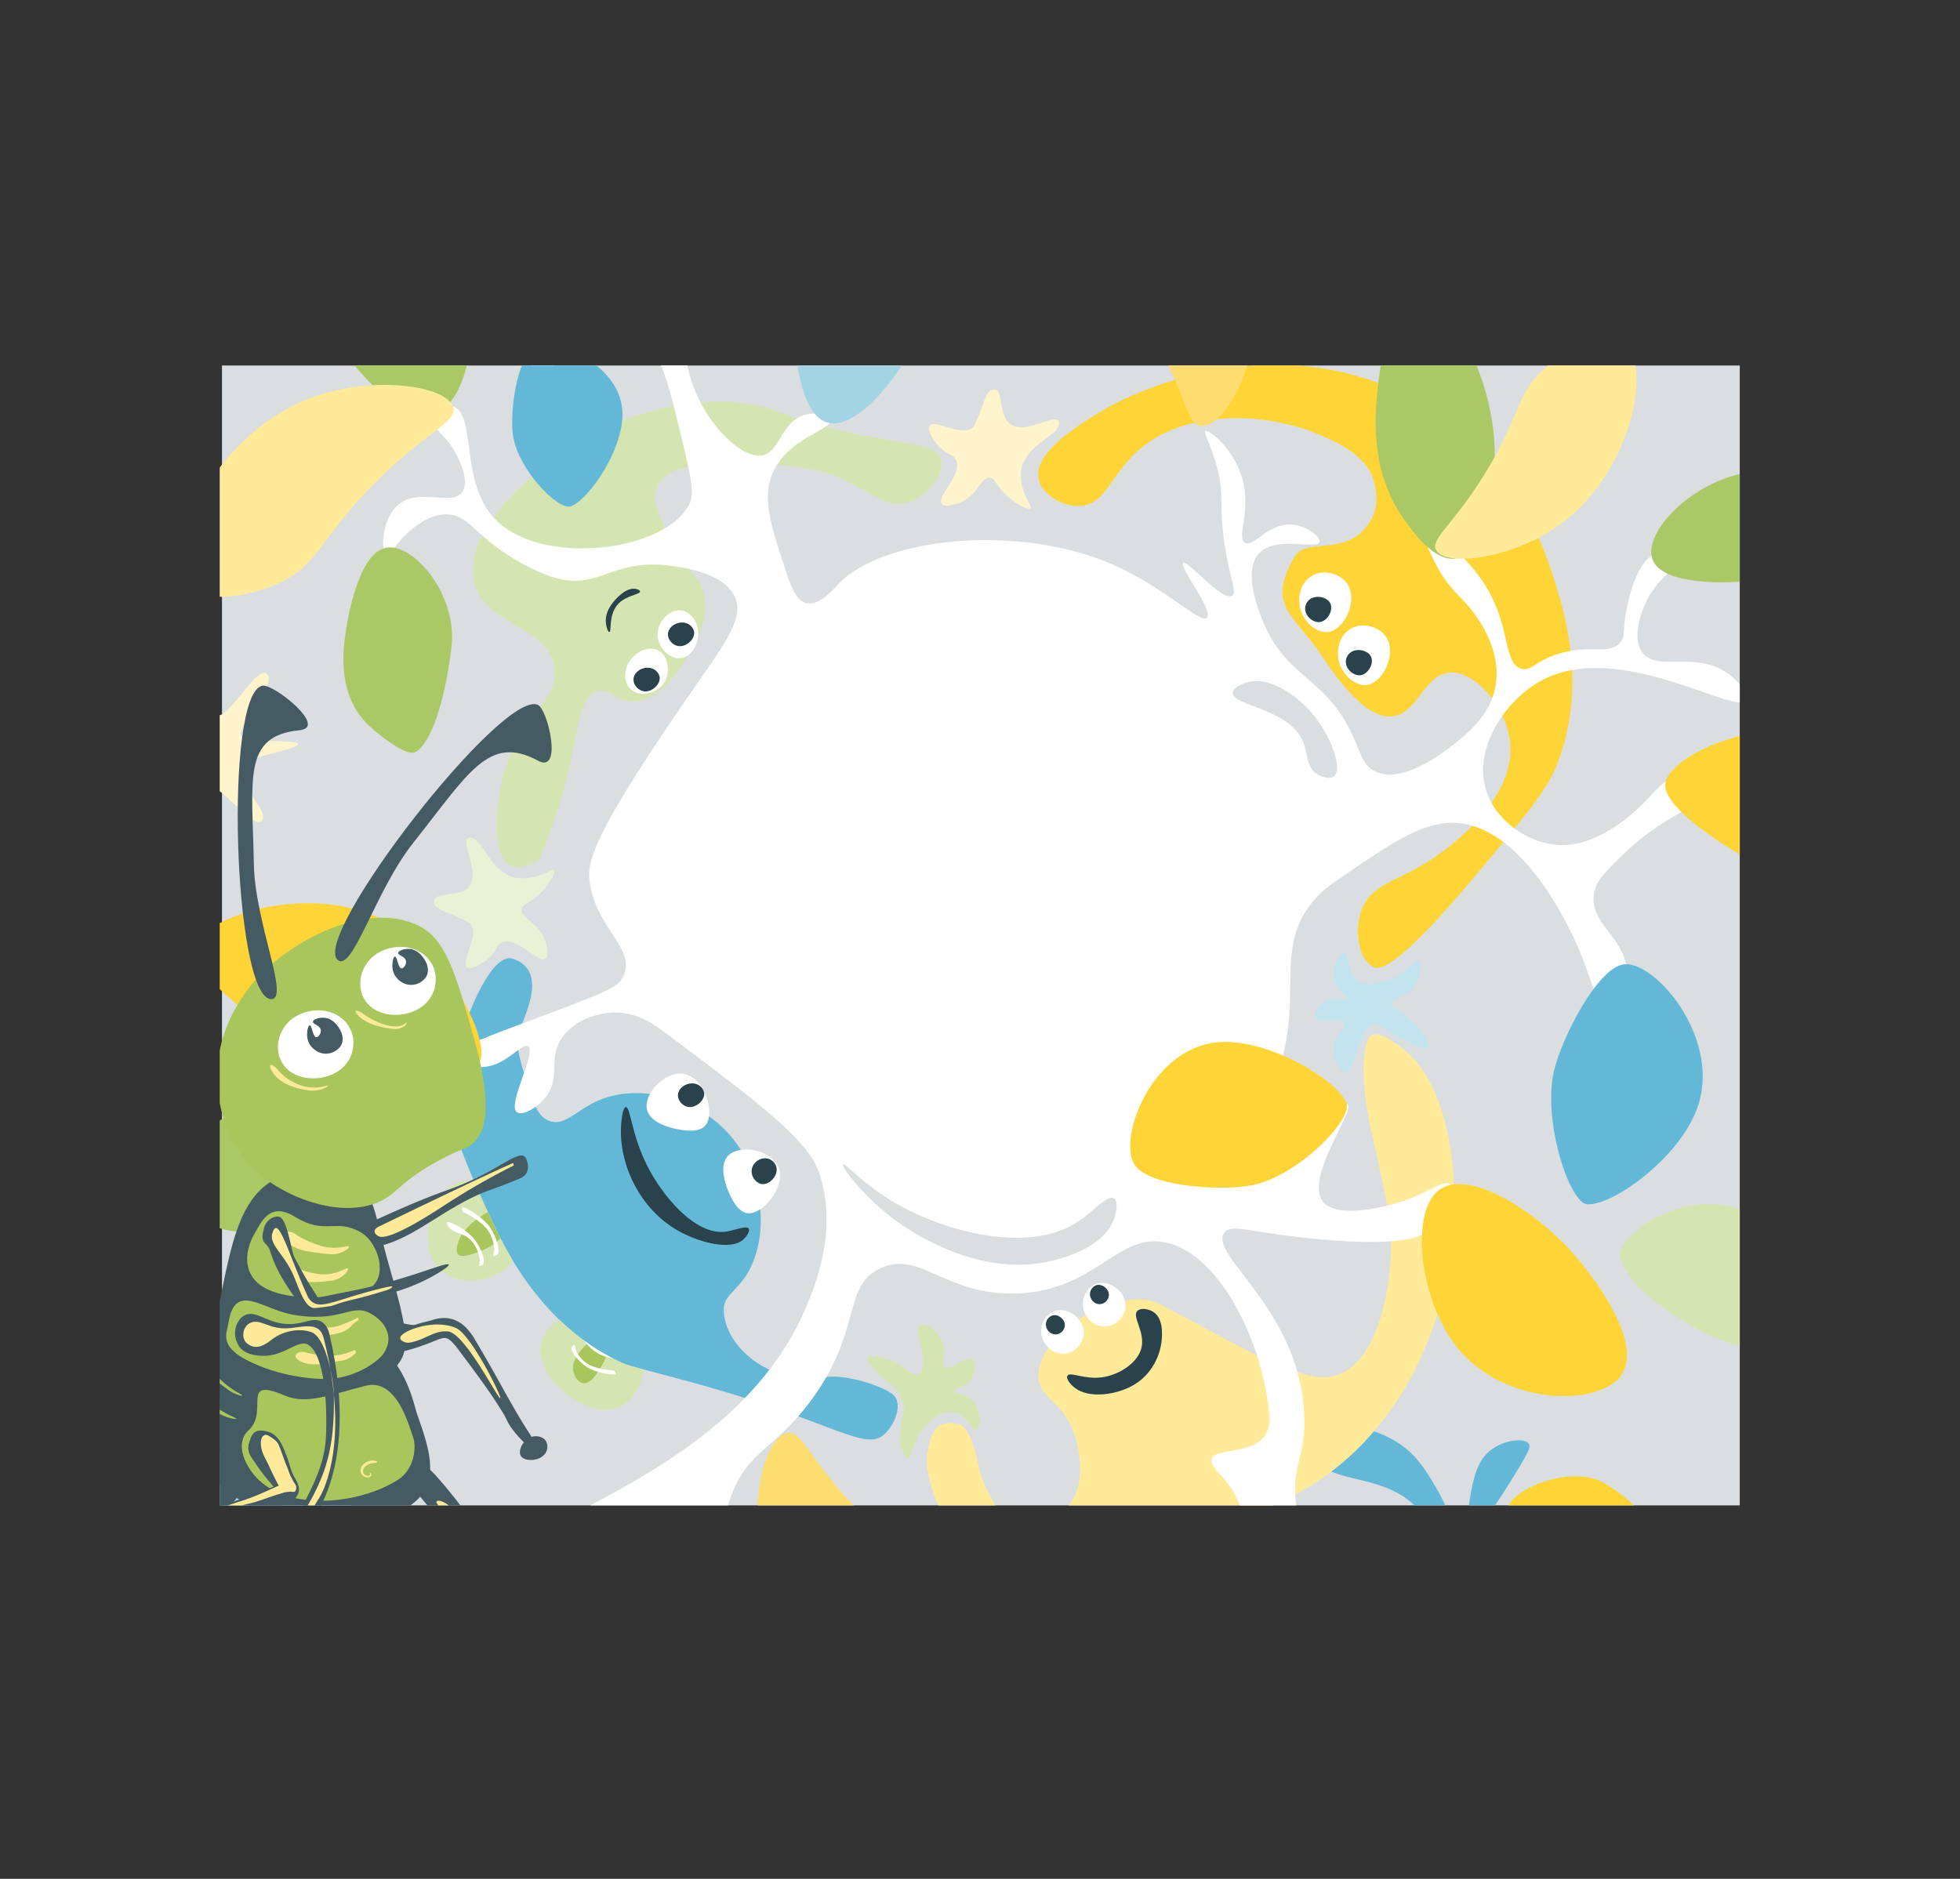 <svg xmlns="http://www.w3.org/2000/svg" xmlns:xlink="http://www.w3.org/1999/xlink" viewBox="0 0 1320.39 1265.87"><rect x="0" y="0" width="1320.39" height="1265.87" fill="#333333" stroke="none"/><defs><style>.cls-1{fill:none;}.cls-2{clip-path:url(#clip-path);}.cls-3{fill:#dadee0;}.cls-4{fill:#62b8d6;}.cls-5{fill:#d5e5b2;}.cls-6{fill:#fed436;}.cls-7{fill:#ffea9a;}.cls-8{fill:#fff;}.cls-9{fill:#fddd70;}.cls-10{fill:#abc866;}.cls-11{fill:#a3d4e4;}.cls-12{fill:#29424c;}.cls-13{fill:#455b64;}.cls-14{fill:#fff4cc;}.cls-15{fill:#eaf1d7;}.cls-16{fill:#c1e4ef;}.cls-17{fill:#a9c65c;}.cls-18{fill:#d7563b;}.cls-19{fill:#feea98;}</style><clipPath id="clip-path" transform="translate(148.02 246.27)"><rect class="cls-1" width="1024" height="768"/></clipPath></defs><g id="Layer_2" data-name="Layer 2"><g id="Layer_1-2" data-name="Layer 1"><g class="cls-2"><rect class="cls-3" x="149.54" y="246.27" width="1024" height="768"/><path class="cls-4" d="M448.37,719.47c-13.12,13.42-34.48-8.1-129-34-16.7-4.59-26.9-7.22-33.61-9-10.4-2.75-12.48-3.39-17.54-5.83-1.27-.63-2.51-1.25-3.73-1.89h0c-1.35-.69-2.68-1.39-4-2.12-1.48-.82-2.94-1.68-4.35-2.53,0,0-.07,0-.09,0-1.07-.66-2.08-1.3-3.11-2l0,0h0c-1.69-1.07-3.34-2.17-4.93-3.3-.84-.58-1.67-1.18-2.47-1.78a160.2,160.2,0,0,1-16.66-14,195.76,195.76,0,0,1-31.3-39.73c-3.3-5.46-6.09-10.59-8.44-15.16s-4.21-8.48-5.71-11.7c-.94-2-1.86-4-2.76-6q-5.34-11.58-9.52-21.35c-31.11-72.9-16.85-77.87-2.89-113,3.45-8.69,16.8-40.82,29.52-36.3,10,3.6,16.5,12,10.16,32-6.65,21-10.78,18.63-3,45,5.62,18.95,8.9,29.44,17.49,32.31,10.75,3.58,18.46-8.47,35-14.82,24.4-9.32,56.86-2,78.11,16.17,29,24.74,35.29,68.09,22.89,95.6-8,17.77-19.36,19-18.86,31,1,23.75,30.08,50.42,69,44.5,13.79-2.08,40,6.65,45.52,12.35C459.43,699.28,456.15,711.52,448.37,719.47Z" transform="translate(148.02 246.27)"/><path class="cls-5" d="M225.67,204.77c2.24,23-24.15,29.48-35,72.71-5.39,21.54-7.1,52.95,5.18,59.25,5.58,2.86,13,0,19.43-4a366.1,366.1,0,0,0,22-70c4.2-20.5,6.2-39.62,16.84-43.09,8.21-2.68,12.28,7,24.61,6.73,19.44-.4,33.38-24.95,37.55-32.31,5.51-9.7,12.81-22.58,10.36-37.7-2.34-14.45-11.19-16.22-22-37.7-8-15.92-13.78-27.36-10.36-36.36C303,59.5,365.89,64.06,399.21,70.12s46.33,29.31,66.05,21.55c12.7-5,23.31-19.12,20.72-28.28-2.78-9.82-19.56-9.86-51.8-16.16C376.8,36,374.5,25.32,340.93,24.34a178.71,178.71,0,0,0-67.34,12.12c-51.53,20-110.82,71.39-102.32,109.07C178,175.49,222.79,175.15,225.67,204.77Z" transform="translate(148.02 246.27)"/><path class="cls-6" d="M770.93,110.37c-15.59,17.31-39.56,5.78-46.92,18.54-19.39,33.66.24,39,18.85,67.26,17.81,27,32.75,40.59,45.78,40.35,18.16-.33,22.21-28.83,40.4-29.67,17.49-.8,38.83,24.45,40.39,49,2.54,39.87-47.25,73.1-53.86,77.4C792.89,348,776.76,349,769.79,365.51c-6.4,15.2-2,36.37,8.08,40,3.24,1.16,13.69,2.88,66-59.34C877,306.7,893.59,287,900.4,270.06c21-52,6-101.41,0-121.25-6.34-20.93-26.37-87.1-94.25-125.12C725-21.76,634.23,5.94,590.71,32.72c-12.44,7.65-42.93,26.42-39.05,43.86,2.28,10.21,16.11,18.89,28.28,18,17.66-1.21,20-21.67,40.39-38.69,33.48-27.88,88-23.5,121.19-9,11.67,5.08,31.94,13.91,36.35,32.25C781,92.2,779,101.37,770.93,110.37Z" transform="translate(148.02 246.27)"/><path class="cls-7" d="M777.61,718.06c-1.89,2.25-3.86,4.44-5.9,6.6a179.58,179.58,0,0,1-22.83,20.52c-25.81,19.49-55,30.46-87.26,38.65-8.72,2.25-17.68,4.27-26.88,6.2q-8.21,1.74-16.66,3.36c-5.08-6.17-10.18-10-16.51-10.67-7.63-.8-16.57,3.11-17.81,8.42-.58,2.53.66,4.93,3.9,8.41-12.35,2.72-23.95,5.42-34.82,6.77-1.11.15-2.23.28-3.34.39-19.66,2-36.88-1.07-51.8-17.47-17.69-19.43-21.85-46.72-21.37-52.12,2.31-26.82,12.06-25.37,21.43-23.89,5.36.86,9.89,12.76,11.73,20.56,2.3,9.54,3.26,17.93,12.26,32.72,6.37,10.44,15.4,16.66,25.6,16a23.83,23.83,0,0,0,2.73-.32c6.43-1.15,13.24-5,20.13-12.17,16.61-17.31,6.51-47.11,5.34-50.41-7.94-22.4-23.07-23.43-24-37.82-1.67-25.57,43.78-58.33,76.07-51.66,2.53.51,13.29,6.23,34.69,17.64,28.94,15.41,30.38,16.38,36,18.91,24.74,10.95,39.89,17.69,53.38,13.85,28.32-8,38.16-59.58,37.37-92-.37-14.92-4.7-34.32-13.36-73.1-7.5-33.68-6.3-60.68.49-64.32,6.29-3.39,22.34,10.42,25.2,13C841.35,500,849.75,634,777.61,718.06Z" transform="translate(148.02 246.27)"/><path class="cls-8" d="M710.45,482.27c22.12-54.22-2.38-88.76,27.2-122.61,5.93-6.78,12.7-11.35,26.24-20.49,27.87-18.81,48.11-32.46,69.68-30.95,42.21,3,71.49,62.79,77.67,75.43,13.62,27.81,16.56,52.41,24.69,52.05,5.83-.26,12-13.21,12.09-25.4.1-24.2-24.08-33-22.49-52.83.72-8.91,6.48-14.81,18-26.24,33.17-33,66.52-38.54,64.92-47.88-1-5.53-13.65-9.35-23.83-7.67-12.46,2.05-16.9,11.65-29.15,22.76-6.06,5.5-27.82,25.22-52.05,24.69-20.62-.45-43.55-15.58-50.28-36.75-8.93-28.09,12.62-60.68,37-74,52.64-28.66,132.62,24.84,138.61,12.83,2-4-5.92-12.28-10.86-16.26-22.26-17.91-49.39-1.89-59.59-15.67-8.14-11,1.4-31.57,3-34.83,8.18-16.87,23.4-23.21,21-29-1.37-3.31-7.84-4.65-12.87-3.41-14.36,3.55-19.72,28.9-21.59,37.75-3.22,15.25-.31,18.42-4.67,23.15-7.91,8.57-19.55.44-41.58,7.4-16,5-18,11.92-24.69,10-12.06-3.49-7.18-26.5-22.64-53.36-13.84-24.06-37.49-39.9-41.34-36.89-2.92,2.29,4.47,16.29,6.62,20.37,9.5,18,18,21.36,27,34.6,3.82,5.64,15.92,23.46,13.31,44.39-2.75,22-20.26,35.46-30.63,43.42-6.22,4.77-33.4,25.64-51.28,16.37-7.93-4.1-9.16-11.6-14.36-23.14C745,208.88,718.69,211.5,702.8,172.32c-3-7.35-13.69-33.73-2.72-45.69,11.34-12.37,39.39-2.23,40.84-7.75.87-3.35-8.39-11.09-18.9-11.71-16.14-1-25.36,15.53-31.23,12.32-6.21-3.39,4.34-21.64-1.95-43.51-5.66-19.68-22.35-33.26-24.77-31.72-1.53,1,3,7.7,7,21.45,6.15,21.21,1.79,27.43,5.82,54.42,3.43,23,8.73,32.78,5.08,35-6.61,4.08-30-24.47-33-22s20.69,31.73,16.08,36.65c-4.46,4.77-28.63-20.75-64.38-36.08-64.17-27.51-155-17.65-184.18,13.85-3.12,3.36-12.57,14.59-21.35,12.49-5.87-1.4-9.34-8.25-13.2-19.87-11.08-33.39-17.42-52.48-8.32-70.11,11.52-22.32,39.87-26.94,37.77-33.67-1.09-3.49-9.6-5-16.54-3.34-16.25,4-17.14,24.14-28.38,27.27-12.91,3.6-34.41-16.7-45.07-40.47-25.87-57.7,16.25-126.77,7-130.79-3.63-1.58-12.07,8.12-17.23,17.17C293-62,310.4-29.15,300.42-23.67c-10.52,5.78-28.59-31.49-70.29-38.89C215.21-65.2,191.89-65,186-53.64c-3.43,6.61-.76,16.74,2.54,17.51,2.77.65,4.51-5.66,11.5-10.83s19-9.09,23.32-5.22c7.2,6.53-15.09,28.49-13.77,63.22.69,18.18,7.68,35.28,10.56,34.93,1.07-.13,1.76-2.71,3.23-22,2.32-30.4,1.65-37.34,6.39-47.71,3.28-7.18,7.12-15.57,15-18.22,18.64-6.26,42.61,25.33,44.09,27.32,10,13.44,13.63,27.79,20.49,56C316.45,70.33,320,84.85,317,92c-14.13,33.44-101.63,44.78-132.64,10.28C161.47,76.89,173.18,31,156.49,27.45c-5.81-1.24-13.41,3-14.49,7.6-1.36,5.79,8.37,9.32,15.8,22,1.27,2.16,11.43,19.51,5.68,28.07-6.85,10.18-28.77-3.19-43,8.52-12.86,10.56-11.45,34.93-8.08,36,2,.64,3.74-6.91,12.87-15.62,2.89-2.76,15-14.32,28.27-13.73,9.85.45,15.31,7.34,24.46,15.26,16.14,14,35.5,24,48.48,27.6,29.07,8.05,38-12.93,75.59-8.42,9,1.07,37.66,4.51,45.07,21.44,6.28,14.35-6.28,30.28-32.34,68-65.36,94.52-67,111-65.68,122.79,3.69,31.88,31.39,45.39,22.85,64.33-3.09,6.85-8.78,9.66-44.56,23.19-49.29,18.65-67.67,24.36-67.11,30.59.35,3.92,8.08,6.82,13.69,7.42,17.33,1.85,29.27-16.78,33.76-13.83,6.1,4-14.46,39.26-7.55,44.43,3.43,2.56,13.28-2.51,19.2-9.89C230,480,221,468.05,230,453.84c8.09-12.85,24.78-17.9,36.62-17.91,15,0,26.08,8.05,32.08,12.54,65.48,49,98.22,73.52,105.45,96.39,12.42,39.27-3.45,76.24-9.92,91.33C347,746,202,777,209.34,798.69c2.71,7.93,14.9,7,27.89-2.35,30.23-21.7,60.24-30.77,71.65-25.88,10.09,4.32.4,32.25,5.73,76.22,4.69,38.78,19.85,80,29.53,79.15,7.29-.63,13.34-25.26,11.81-46.88-1.77-25-12.61-30.93-17.22-56.49-.3-1.7-5.21-30.76,5.61-60.33,11.56-31.58,29.13-31.15,53.87-64.67,35-47.36,21-76.9,46.61-89.12,26.86-12.83,44.2,18.82,92.78,16.85C590.94,623,605.11,583.45,637.87,591c37.7,8.7,65.84,70.94,69.28,116.79,2.67,35.57-56.78,13.65-33.71,38.77,20.35,22.15,15.64,33.87,14.91,66.32-.29,12.47-9,88.62,4.38,68.83,28.86-42.66,7.35-83,17.83-86,8.58-2.43,10,8.53,25.16,26.8,43,51.65,50.95,38.18,54.81,34.15,3.35-3.5-23.33-28.12-39.49-46.09-15.88-17.67-24.37-31.61-25.73-41.44-4.31-31.29,8.77-34.08,4.55-71.33-7.39-65.12-63.51-99.12-53.11-113.47,4.93-6.81,17.84.45,67.1,4.63,54,4.57,68.11-1.65,76.14-10,9-9.31,12.73-23.74,8.8-27.32-4.14-3.76-14.64,6.46-35.38,12.57-3.93,1.15-39.89,11.73-50.06-.72-13-15.88,21.89-62.05,16.53-65.63-3.51-2.36-17.37,18.3-46,34.82-3.06,1.77-33.8,19.32-39.62,12.65C668.68,538.9,695.07,520,710.45,482.27Z" transform="translate(148.02 246.27)"/><path class="cls-9" d="M661.31,40.74c15.61,1,39.47-42.13,36-83.43-5.05-60.75-68.78-113.21-94.81-102.4-14.84,6.16-18.88,33.5-17.07,51.2,2.9,28.27,20.89,33.33,45.51,77.74C651.83,21.48,651.24,40.07,661.31,40.74Z" transform="translate(148.02 246.27)"/><path class="cls-10" d="M832.14,130.05c19.5-2.69,28.86-46.69,26.4-80.37C855,1.62,825.65-50,806-48.08c-20.55,2-25.83,62.16-26.33,67.89-1.33,15.16-4.47,51,17.23,82.52C802.11,109.87,817.43,132.09,832.14,130.05Z" transform="translate(148.02 246.27)"/><path class="cls-11" d="M409.59,38.52c23.62,6.25,66.32-49.23,78.3-105.93,15.59-73.87-19.51-156.72-46.06-156.6-26,.11-44.91,79.66-50.67,115.14C382.21-53.66,383,31.47,409.59,38.52Z" transform="translate(148.02 246.27)"/><path class="cls-10" d="M149.37,30c20.3-12.76,27.71-68.36,11.75-104-20.8-46.43-83.23-63.32-102.91-45.5C38.94-102,59.76-50.61,71-29.47,88.59,3.42,126.48,44.41,149.37,30Z" transform="translate(148.02 246.27)"/><path class="cls-7" d="M157.4,28.42c-3.76-15.2-57-22.83-99.76-5.18C-5.23,49.2-41,128-21.42,149c11.17,11.95,41.43,6.27,59.64-1.62,29.09-12.6,28.85-31.45,68.29-70.31C139.92,44.14,159.82,38.22,157.4,28.42Z" transform="translate(148.02 246.27)"/><path class="cls-6" d="M175.44,468.74c6.32-16.58-23-73.08-63.47-94.38-52.74-27.73-126.14-1.89-129,18.43-2.54,17.91,50.77,57.32,76.48,69C99.43,479.84,171.28,479.68,175.44,468.74Z" transform="translate(148.02 246.27)"/><path class="cls-4" d="M921.15,565.12c17.63,1.22,64.91-33,75.32-68.17,13.56-45.79-29.91-95.7-50.3-93.53-18,1.92-42.68,50.64-47.46,72.56C891.27,510.08,909.51,564.32,921.15,565.12Z" transform="translate(148.02 246.27)"/><path class="cls-9" d="M382.27,719.24c-15.37,2.89-27.68,50.66-14,89.79,20.07,57.57,94.89,92.43,117.39,75.46,12.83-9.68,9.91-37.15,3.73-53.84-9.87-26.65-28.55-27-63.49-63.91C396.27,735.53,392.19,717.38,382.27,719.24Z" transform="translate(148.02 246.27)"/><path class="cls-5" d="M840.4-137.25c-6.07,13.3-6.24,57.94,2.45,76.47,12.42,26.44,45.55,20.61,51,8.41C904-74.93,895-116.92,894.07-121c-2.53-10.78-8.53-36.27-27.67-34.2C861.81-154.69,847.84-153.54,840.4-137.25Z" transform="translate(148.02 246.27)"/><path class="cls-5" d="M240.1,776.88c-6.58-4.76-77.63,2.64-120.67,41.11C63.36,868.11,38.32,953.24,57.5,967.76c18.77,14.19,80.69-38.61,106.38-63.64C203.84,865.19,260.47,791.61,240.1,776.88Z" transform="translate(148.02 246.27)"/><path class="cls-6" d="M818.88,557.78c-16.47,17.43-9.75,73.12,14.61,103.64,31.75,39.75,96.41,40.51,111,18.34,14.29-21.7-18.71-66.29-34.92-83.94C884.38,568.36,837.45,538.13,818.88,557.78Z" transform="translate(148.02 246.27)"/><path class="cls-7" d="M819.46,124.36c6.26,11.65,52.56,5.93,84.89-18.23C951.9,70.6,965.89-2.33,945.15-15.17,933.33-22.49,909.06-11,895.36-.4,873.49,16.53,877.53,32,852.31,72.86,831,107.48,815.42,116.84,819.46,124.36Z" transform="translate(148.02 246.27)"/><path class="cls-4" d="M236.6,94.86c12.59-4.73,36.57-40.22,34.63-64.82-2.54-32-45.87-48.91-59.5-41.27-12,6.74-16.48,44-14.08,58.84C201.39,70.66,228.28,98,236.6,94.86Z" transform="translate(148.02 246.27)"/><path class="cls-4" d="M349,860.93c-14.12,2.74-45,37.63-46.6,65.59-2.13,36.43,41.46,64.14,57.11,58.34,13.8-5.1,24.16-46,23.83-63.07C382.81,895.21,358.3,859.13,349,860.93Z" transform="translate(148.02 246.27)"/><path class="cls-5" d="M1084.11,621.22c-2.54-14.46-38.33-47.39-65-54.27C981,557.13,941,587,943.52,600.23c4.6,24.38,50.52,48.32,55.09,50.57,12.11,6,40.77,20,64.91,3.71C1069.31,650.6,1087.23,638.94,1084.11,621.22Z" transform="translate(148.02 246.27)"/><path class="cls-6" d="M311.4-46.92c16.89-5.44,42.66-63.63,34-108.54C334-214,268-255.09,250.3-244.64c-15.57,9.21-13,75.46-6,102.81C255.2-99.3,300.25-43.33,311.4-46.92Z" transform="translate(148.02 246.27)"/><path class="cls-6" d="M759.05,496.82c-6.83-16.28-55.71-45.15-89-40.62-43.34,5.91-64.75,64.55-53.94,82,9.53,15.34,60.2,18.28,80.19,13.92C727.42,545.3,763.55,507.56,759.05,496.82Z" transform="translate(148.02 246.27)"/><path class="cls-10" d="M-11.44,575c18,15.73,60.68,8.72,85.59-4.86,35.54-19.38,52.95-62.06,35.51-78.17-18.25-16.87-70.58-.86-75.56.66-13.19,4-44.38,13.58-51.95,42.85C-19.66,542.43-25,563.08-11.44,575Z" transform="translate(148.02 246.27)"/><path class="cls-10" d="M863,928.18c9-16.33-8.8-48.44-27.62-65.7-26.87-24.65-69.44-31.65-79-15.66-10,16.74,18.46,54.93,21.17,58.56,7.17,9.62,24.13,32.39,52.13,33.8C836.39,939.52,856.15,940.51,863,928.18Z" transform="translate(148.02 246.27)"/><path class="cls-10" d="M1091.66,85.61c-9-16.39-45.63-18.51-70.29-11.86-35.2,9.49-63.91,41.7-55.51,58.31,8.79,17.39,56.28,13.82,60.79,13.48,12-.9,40.28-3,56.46-25.92C1087,114.14,1098.41,98,1091.66,85.61Z" transform="translate(148.02 246.27)"/><path class="cls-10" d="M130.13,260.85c8.43-.92,20.62-25.63,26-71.05,4.3-36.2-26.77-71.46-44.82-66.88-18.89,4.79-25.74,51.92-26.39,56.4-1.73,11.88-5.81,40,13,60.75C102.44,245.05,122.45,261.69,130.13,260.85Z" transform="translate(148.02 246.27)"/><path class="cls-6" d="M1171.89,342.38c4.94-17-28.87-71-71-88.87-54.83-23.35-125.88,8.4-127.1,28.88-1.08,18.06,55.27,53,81.85,62.49C1097,359.66,1168.63,353.64,1171.89,342.38Z" transform="translate(148.02 246.27)"/><path class="cls-6" d="M867.4,771c-1.37,18.86,20.6,71.27,44.32,84.13,30.9,16.76,66.37-27.5,65.51-49.49-.76-19.38-33.33-48.25-48.17-54.44C906,741.57,868.31,758.53,867.4,771Z" transform="translate(148.02 246.27)"/><path class="cls-11" d="M-43,804.94c5.62,13.31,67.69,1.31,96-10.49,36.89-15.37,59.84-57.92,50.49-70.66-9.15-12.47-66.89-14.37-84-6.16C-7.18,730.42-49.38,789.94-43,804.94Z" transform="translate(148.02 246.27)"/><path class="cls-11" d="M694.54,859.54c-13.25-5.73-49.8,45.86-62.1,74-16,36.61-3.19,83.23,12.38,86,15.23,2.68,58.26-35.87,64.95-53.65C720.16,938.18,709.49,866,694.54,859.54Z" transform="translate(148.02 246.27)"/><path class="cls-10" d="M578,974.36c23.45-5,49.55-54.65,46.82-93.61-3.56-50.75-56.36-88.09-81-78.13-24.09,9.74-22.24,65.18-18.92,88.92C530.07,928.46,551.54,980,578,974.36Z" transform="translate(148.02 246.27)"/><path class="cls-8" d="M376.11,539.5c-5.28-11.44-26.41-15-33.85-6.86-6.81,7.47-.13,22.62.71,24.5,1.66,3.78,5.83,13.22,12.59,14C366.09,572.35,382.12,552.5,376.11,539.5Z" transform="translate(148.02 246.27)"/><path class="cls-8" d="M312.58,477.25c-12.42-2.07-27.27,13.38-24.72,24.12,2.34,9.84,18.62,12.84,20.64,13.21,4.06.75,14.21,2.62,18.66-2.53C334.09,504,326.72,479.61,312.58,477.25Z" transform="translate(148.02 246.27)"/><path class="cls-12" d="M326.26,489.52a8,8,0,0,0-6.31-5.67c-4.67-.93-9.87,2-11,6.11-1.25,4.41,2.51,9,6.82,9.59C321.3,500.33,327.36,494.49,326.26,489.52Z" transform="translate(148.02 246.27)"/><path class="cls-12" d="M375.09,540.48a8.14,8.14,0,0,0-6-6.19A9.22,9.22,0,0,0,358.56,541c-1.19,4.81,2.4,9.8,6.51,10.47C370.36,552.27,376.14,545.9,375.09,540.48Z" transform="translate(148.02 246.27)"/><path class="cls-12" d="M273.58,499.63c3.08-.31,3.87,18.35,14,38.76,10.42,21,32.51,47.5,52.76,45.23,6.43-.72,14.49-4.54,16-2.06,1,1.66-1.44,5.21-3.24,6.94-8.69,8.41-30.15,2-42.58-4.63-25.93-13.72-40.09-42.52-40.26-67.1C270.22,509.46,271.39,499.85,273.58,499.63Z" transform="translate(148.02 246.27)"/><path class="cls-8" d="M568.82,665.72a14.75,14.75,0,0,0,13.31-13.31c.63-9.51-10-18-18.79-15.6-5.74,1.56-9.93,7.51-10,13.61C553.19,658.52,560.32,666.29,568.82,665.72Z" transform="translate(148.02 246.27)"/><path class="cls-8" d="M596.88,647.41a14.73,14.73,0,0,0,13.31-13.31c.63-9.5-10-18-18.78-15.6-5.74,1.56-9.94,7.51-10,13.61C581.25,640.22,588.39,648,596.88,647.41Z" transform="translate(148.02 246.27)"/><path class="cls-12" d="M593.11,632.4a6.51,6.51,0,0,0,5.89-5.88c.28-4.2-4.4-8-8.31-6.9a6.42,6.42,0,0,0-4.43,6C586.2,629.22,589.36,632.66,593.11,632.4Z" transform="translate(148.02 246.27)"/><path class="cls-12" d="M563.42,652.8a6.53,6.53,0,0,0,5.89-5.89c.28-4.2-4.4-8-8.31-6.89a6.42,6.42,0,0,0-4.43,6A6.73,6.73,0,0,0,563.42,652.8Z" transform="translate(148.02 246.27)"/><path class="cls-12" d="M571.1,680.57c1.92-2.81,11.5,2.8,23.42,1.11,10.59-1.5,22.69-8.71,26-18.37,4-11.95-7.06-22.92-1.9-26.71,2.47-1.81,7-.76,9.5.56,8.15,4.24,6.73,17,6.33,20.59-.3,2.69-2.76,21.48-21.53,30.61-10.75,5.24-27.35,7.53-36.71.56C572.91,686.49,569.83,682.43,571.1,680.57Z" transform="translate(148.02 246.27)"/><path class="cls-8" d="M759.32,146.69c-4.5-6.15-14.86-9.73-23.14-5.22-8.45,4.59-10.11,15.09-8.21,22.39,2.35,9.09,11.07,16.62,18.66,15.68C758,178.13,767.29,157.59,759.32,146.69Z" transform="translate(148.02 246.27)"/><path class="cls-8" d="M785.4,182.37c-4.5-6.15-14.87-9.73-23.15-5.22-8.44,4.59-10.1,15.09-8.21,22.39,2.36,9.09,11.08,16.62,18.67,15.68C784.09,213.81,793.36,193.26,785.4,182.37Z" transform="translate(148.02 246.27)"/><path class="cls-12" d="M747.29,158.94c-2.25-2.61-7.43-4.13-11.57-2.22a7.82,7.82,0,0,0-4.11,9.5c1.18,3.85,5.54,7,9.33,6.64C746.64,172.27,751.27,163.55,747.29,158.94Z" transform="translate(148.02 246.27)"/><path class="cls-12" d="M774.69,194.77c-2.25-2.61-7.43-4.13-11.57-2.22a7.81,7.81,0,0,0-4.1,9.5c1.17,3.86,5.54,7,9.33,6.65C774,208.1,778.68,199.39,774.69,194.77Z" transform="translate(148.02 246.27)"/><path class="cls-8" d="M299.29,213.85c4.91-7.33,2.82-19.11-4.64-22.28-4.74-2-10.95-.28-15.62,4.19-7.18,6.87-7.35,17.11-2.57,22C282.14,223.67,294.23,221.41,299.29,213.85Z" transform="translate(148.02 246.27)"/><path class="cls-8" d="M295,181.2c0,8.82,8.36,17.41,16.32,15.86,5.05-1,9.22-5.91,10.58-12.22,2.11-9.71-3.48-18.3-10.21-19.7C303.71,163.46,295,172.11,295,181.2Z" transform="translate(148.02 246.27)"/><path class="cls-12" d="M296.29,209.45a8,8,0,0,0-6.3-5.67c-4.68-.93-9.87,2-11,6.11-1.24,4.41,2.52,9,6.83,9.59C291.34,220.26,297.4,214.42,296.29,209.45Z" transform="translate(148.02 246.27)"/><path class="cls-12" d="M319.52,179a8,8,0,0,0-6.3-5.67c-4.68-.94-9.88,2-11,6.1-1.24,4.41,2.51,9,6.82,9.6C314.56,189.77,320.62,183.93,319.52,179Z" transform="translate(148.02 246.27)"/><path class="cls-12" d="M283.13,152.16c.29,2.25-9.42,2.51-15,8.8-6.42,7.22-3.94,18.55-5.69,18.62-1,0-2.11-3.59-2.32-6.6-.46-6.66,3.41-11.56,5.14-13.76.82-1,8.42-10.45,15.42-8.62C281.19,150.73,283,151.21,283.13,152.16Z" transform="translate(148.02 246.27)"/><path class="cls-12" d="M105.59,724.5c-2.57-4.15-17.5-2.44-23.74-11.47-3.82-5.54-1.65-13.44-3.38-13.53s-4.33,5.74-4.09,11.6c.37,9.22,4.31,10.83,10.84,14.39,4.48,2.45,12,4.28,15,4.16C105,729.45,108,728.46,105.59,724.5Z" transform="translate(148.02 246.27)"/><path class="cls-13" d="M-83,745.31c-1-.48-6-2.73-9.71-.44-1,.61-3.6,2.59-4,9.71-.71,13.52,7.66,26.4,12.22,37.47.65,1.57,14,35.1-.58,59a46.36,46.36,0,0,1-17.36,16.2" transform="translate(148.02 246.27)"/><path class="cls-14" d="M-25.34,237.76c-11.2,9.78-37-8.72-40.52-2.15C-70.43,244-39.73,248.74-40.5,260c-.74,10.84-27.33,16.86-26.38,20.29.91,3.28,33.63-3.53,37.09,1.67,3.1,4.65,3.72,36.52,6.54,36.89,3.18.41,4.41-31.86,17.25-34.5,7.42-1.52,28.61,28.9,34.49,22.32,5.44-6.07-18.32-25.74-13.19-36.52,3.46-7.26,37.43-11.25,37.54-15.22.09-3.11-37.11-.28-38.47-5.81C12.51,241.54,38,217,32.2,208.23c-5.62-8.5-26.15,29.41-33.09,27.24-5.76-1.8-15.07-36.16-21.53-35C-30.7,201.88-15.37,229.07-25.34,237.76Z" transform="translate(148.02 246.27)"/><path class="cls-14" d="M533.37,40C524.3,34.86,528.3,16.55,522,16.27c-5.52-.25-6.63,7.42-9.78,15.11-2.67,6.5-4,9.75-5.31,10.73-7.61,5.74-24.66-5.8-28.44-1.72C476,43,480.6,50.07,483.74,53.7c5.59,6.47,9.73,5.45,12.05,9.45,5.69,9.82-13.8,25.54-9.32,30.16,2.28,2.35,9.12.15,10.45-.28,13.41-4.32,15.44-18,21.87-17.5,4.09.29,4,5.86,12.68,13.27C537,93.52,544.4,97.47,546,96.13s-3.53-5.95-5.38-14.67c-.75-3.51-2.21-10.36,1-16.37,5.38-10.24,9.53-11.24,20-19.75,3.8-3.11,5.79-8.84,1.59-9C555.64,36,542.87,45.34,533.37,40Z" transform="translate(148.02 246.27)"/><path class="cls-15" d="M168.47,350.25c-5.53,8.82-23.63,4-24.21,10.31-.5,5.5,7.11,7,14.65,10.46,6.36,3,9.55,4.44,10.47,5.79,5.39,7.88-6.93,24.37-3,28.34,2.48,2.51,9.77-1.72,13.54-4.69,6.72-5.29,5.89-9.47,10-11.6,10.07-5.24,24.88,14.95,29.7,10.69,2.46-2.17.57-9.11.2-10.46-3.7-13.59-17.23-16.24-16.47-22.64.48-4.08,6-3.7,13.83-12.06,5-5.34,9.26-12.52,8-14.22s-6.11,3.25-14.91,4.71c-3.53.58-10.44,1.72-16.31-1.71-10-5.84-10.78-10-18.81-20.85-2.93-3.94-8.56-6.19-9-2C165.48,327.82,174.26,341,168.47,350.25Z" transform="translate(148.02 246.27)"/><path class="cls-3" d="M738.75,274.94c-6.69-4.76-5.67-13-8.66-20.75-9.11-23.72-48.27-24.46-47.62-33.79.23-3.2,4.95-5.19,7.22-6.15,15.39-6.5,35,7.31,45.46,19.2,13.17,15,21.32,37.7,15.87,43C748.35,279.08,742.41,277.53,738.75,274.94Z" transform="translate(148.02 246.27)"/><path class="cls-3" d="M419.9,538.1c1.26-1.13,13.85,14,36.27,26.8,33,18.88,88.62,33.53,121.26,12.44,10.84-7,20.41-18.76,24.87-16.27,3.15,1.76,1.83,9.52,0,14.36-7.31,19.4-35.66,26.34-41.45,27.75-46.63,11.41-90.6-16.59-103.64-25.84C433.49,560.53,418.46,539.39,419.9,538.1Z" transform="translate(148.02 246.27)"/><path class="cls-16" d="M757.72,395.94c3.34.31.89,12.77,8.82,18.27,7.17,5,18.09,1,20.79,0,12.74-4.64,17.31-14.79,20.16-13.23,2.51,1.38,1.93,10.94-3.15,17.64-5.81,7.66-14.24,7.28-14.49,11.34-.24,3.78,7,4.83,15.12,13.23,5.65,5.87,10.67,14.25,8.82,16.38-1.7,1.94-8.92-1.65-15.75-5-14.48-7.2-15.87-11.32-20.16-10.71-11.39,1.62-12.49,32.21-19.53,32.12-3.89,0-8.69-9.47-7.56-17.63s7.9-11.87,6.3-15.12c-2.25-4.6-16.63.73-18.89-3.78-1.61-3.19,3.22-10.5,9.44-12.6,5.55-1.87,10.52,1,11.34-.63.9-1.74-5.34-4.6-7.56-10.71C748.31,406.88,754.51,395.65,757.72,395.94Z" transform="translate(148.02 246.27)"/><path class="cls-5" d="M510,717.11c-3.1,1.27-6.71-10.91-16.28-12.1-8.65-1.08-16.49,7.5-18.43,9.63-9.14,10-8.48,21.12-11.73,21.06-2.87-.06-6.78-8.8-5.38-17.09,1.6-9.48,2.38-11.2,2.66-15.25.31-4.52-1.15-6.78-2.79-10.11-3.15-6.4-5.48-5.48-10.79-10.54-1.87-1.78-16.05-15.21-8.42-15.37,16.16-.33,28.1,14.9,31.62,12.37,9.34-6.71-4.37-30,1.91-33.21,3.47-1.76,12.09,4.37,14.87,12.13s-1.5,14.17,1.42,16.32c4.13,3,14.4-8.35,18.5-5.41,2.9,2.08,2,10.8-2.53,15.54-4.05,4.23-9.77,4-9.76,5.82,0,2,6.86,1.6,11.66,6C513.26,703.05,513,715.88,510,717.11Z" transform="translate(148.02 246.27)"/><path class="cls-5" d="M285.8,676.49c-1.55,11.17-8.11,21.41-17,25.21-21.76,9.3-56.51-19.9-52.52-42,1.31-7.2,6.6-12.9,12.62-16.72a151.51,151.51,0,0,0,39.39,27.66C273.32,673.1,275.4,673.74,285.8,676.49Z" transform="translate(148.02 246.27)"/><path class="cls-5" d="M197.57,603.27c-12,17.2-45.47,18.85-54.71-1.91-5.27-11.81-2.21-29.77,5-40.39,5.91-8.77,14.64-12.5,23.3-11.87,3.49,8.19,7.57,17.25,12.28,27.31A281.34,281.34,0,0,0,197.57,603.27Z" transform="translate(148.02 246.27)"/><path class="cls-17" d="M189.13,588.11c-5.32,6-14.8,9.16-18.7,10.45-7.37,2.44-9.24.92-9.73.42-2-2-.64-6.36,0-8.46s2.72-7.42,9.73-13.12c2.45-2,6.33-5.13,10.23-6.95.9,1.95,1.82,3.92,2.76,6C184.92,579.63,186.81,583.59,189.13,588.11Z" transform="translate(148.02 246.27)"/><path class="cls-8" d="M153.94,579.94c2.8,4.75,10.06,4.13,15.23,9.31,4.43,4.43,6.68,12.46,5.89,15.45-.07.28-.44,1.56,0,1.9s1.68-.45,2.09-.85c2.33-2.27-1-10.88-5.47-16.91,0,0-5-6.77-15.94-11.27-1.36-.56-2.24-.7-2.58-.32C152.69,577.83,153.64,579.44,153.94,579.94Z" transform="translate(148.02 246.27)"/><path class="cls-8" d="M163.93,570.22c2.41,1.41,10.47,5.14,15.61,11,4.4,5,6.17,13.6,5.1,16.67-.1.29-.6,1.59-.12,2s1.85-.33,2.32-.72c2.67-2.19-.25-11.47-4.53-18.15,0,0-4.8-7.49-16.21-13.1-1.42-.7-2.36-.92-2.74-.55C162.76,567.9,163.4,569.9,163.93,570.22Z" transform="translate(148.02 246.27)"/><path class="cls-17" d="M260.2,667.76a30.62,30.62,0,0,1-2.58,5.68c-2.42,4.27-7.37,13-12.79,12.22-3.22-.45-5.54-4.16-6.37-7-2.23-7.49,4.14-14.88,8.9-19.32a34.15,34.15,0,0,0,7.31,6.09A26.49,26.49,0,0,0,260.2,667.76Z" transform="translate(148.02 246.27)"/><path class="cls-8" d="M264.51,668.77a37.46,37.46,0,0,1-4.29-1h0a26.49,26.49,0,0,1-5.53-2.29,34.15,34.15,0,0,1-7.31-6.09,15.38,15.38,0,0,1-1.83-2.38c.8.6,1.63,1.2,2.47,1.78,1.59,1.13,3.24,2.23,4.93,3.3h0l0,0a18.31,18.31,0,0,0,3.11,2s.07,0,.09,0c1.41.85,2.87,1.71,4.35,2.53C261.83,667.38,263.16,668.08,264.51,668.77Z" transform="translate(148.02 246.27)"/><path class="cls-8" d="M265.26,677.14c-2.42-.36-10.22-.75-16.31-3.81-5.21-2.62-9.42-9-9.52-11.82,0-.27,0-1.49-.55-1.65s-1.4.87-1.66,1.34c-1.49,2.64,3.89,9.2,9.54,13.21,0,0,6.34,4.49,17.48,5.32,1.38.1,2.22,0,2.42-.45C267,678.63,265.8,677.22,265.26,677.14Z" transform="translate(148.02 246.27)"/><path class="cls-4" d="M855.65,774.27c-6.33,20.45,11.85,35.59,4.69,44.08-5,5.87-18.8,4.54-28.13-.94-16.68-9.82-9.47-27.27-23.43-45-16.53-21-45.41-20.48-59.9-27.23a179.58,179.58,0,0,0,22.83-20.52c2-2.16,4-4.35,5.9-6.6a73.3,73.3,0,0,1,17.11,8.4c12.09,8.17,18.41,18.91,24.37,29.07,12,20.37,14.43,37.07,17.8,36.56,2.06-.33,1.88-6.59,3.75-18.76,3.09-20,5.1-33.15,14.06-41.25,9.24-8.32,24.25-9.93,27.21-5.62,1.37,2,0,5.28-9.39,20.63C857.66,771.33,857,769.77,855.65,774.27Z" transform="translate(148.02 246.27)"/><path class="cls-4" d="M659.69,874.58c-4.8,4.08-13,6.82-18.73,3.76-9.5-5.09-1.31-20.54-11.26-38.44-2-3.67-11.36-12.14-30-29-5.39-4.91-9.37-8.47-12-11.3-3.24-3.48-4.48-5.88-3.9-8.41,1.24-5.31,10.18-9.22,17.81-8.42,6.33.64,11.43,4.5,16.51,10.67,4,4.85,8,11.13,12.56,18.38,10.14,16.16,14.58,28.62,15.93,28.13s-2.18-14-4.69-23.44c-4.27-16.14-6.28-20.34-7.14-26.43,9.2-1.93,18.16-3.95,26.88-6.2,2.06,18.78,3.54,35.42,4.63,49.51C667.84,853.79,668.48,867.19,659.69,874.58Z" transform="translate(148.02 246.27)"/><rect class="cls-1" x="149.54" y="246.27" width="1020.97" height="768"/><path class="cls-18" d="M216.64,731.43s0,0,0,0v0l0,0v0Z" transform="translate(148.02 246.27)"/><path class="cls-13" d="M114.22,663.84c1.63,2.29,8.23.88,14.84-1.07,3.83-1.13,7.57-2.42,11.29-3.83s7.52-3.14,9.66-3.55a5.87,5.87,0,0,1,2.34-.11,6.58,6.58,0,0,1,2.48,1.21c2.07,1.51,4.35,4.32,6.8,7.68,9.67,13,20.29,26.76,30.09,43,1.77,2.89,2.26,6.89,11.37,16.47.56.58,1.13,1.18,1.77,1.82l.13.13a17.39,17.39,0,0,0-1.48,2l-.06.08c-1,2-1.54,4.3-1,6.06.71,2.2,2.89,3.08,4.71,3.44l3.38.16a25.65,25.65,0,0,0,4.3-.9,10.59,10.59,0,0,0,4.46-3.42v0a7.74,7.74,0,0,0,1.4-5,8.19,8.19,0,0,0-.27-1.76,6.26,6.26,0,0,0-3.2-3.88s0,0-.05,0a9.28,9.28,0,0,0-7.1-.5L209,720.06c-5.42-8.34-9.75-15.47-20.87-35.57-6.36-11.45-11.29-20-16.38-28.55a44.34,44.34,0,0,0-5.07-6.91,22.07,22.07,0,0,0-9.8-6.44,20,20,0,0,0-7.13-.8,26.9,26.9,0,0,0-6.39,1.27c-3.88,1.26-7.84,1.78-11.06,3.11-3.91,1.65-17.49-4.88-21.89,0C108.08,648.67,113.23,662.44,114.22,663.84Zm102.42,67.65v0s0,0,0,0h0v0Z" transform="translate(148.02 246.27)"/><path class="cls-13" d="M216.64,731.49l0,0h0Z" transform="translate(148.02 246.27)"/><path class="cls-13" d="M18.64,808.78c.5,3.16,35.58-8.61,85.31-16.1,16.74-2.52,29.3-4.59,41.88-6.85,5.76-1.14,12-2.29,18-3.61l4.59-1c1.29-.42,4.15-.3,2.19-1.86l-5.41-7.29-5.81-7.66-4.84-6c-2.34-2.88-4.87-5.87-7.65-9-3.3-3.81-11.17-12-19.17-14.8-4.08-1.46-7.82-1.41-9.15.19-2.19,2.64,2.2,8.78,6.78,15,5.28,7.07,11.1,14.11,16.67,20.78-.06-.06.22,0,.57.21a.28.28,0,0,1,0,.36,1.37,1.37,0,0,1-.24.27s0,0-.12.08l-.93.25-1.88.51c-20,5.48-41.3,11.69-65.48,16.12a182.32,182.32,0,0,0-38.35,11.21C32.19,800.93,18.32,806.79,18.64,808.78Z" transform="translate(148.02 246.27)"/><path class="cls-13" d="M94.47,592c1.93,3.13,7.23,2.61,12.4,1.45,24-5.39,42-24.06,70.12-36,2.35-1,13.41-4.74,22.45-8.58.14,0,.28-.12.41-.16.41-.19.8-.34,1.19-.52l.08,0c.46-.19.91-.4,1.34-.6.23-.09.45-.21.66-.29a6.49,6.49,0,0,0,.59-.29A5.65,5.65,0,0,0,205,546a6,6,0,0,0,1-1c3.38-4.2.73-11-.59-12-1.92-1.59-5.15-.47-10,2.08l-1.21.65a1.26,1.26,0,0,0-.28.19c-8.21,4.52-20.52,12.42-38,18.71-19.89,7.17-29.59,11.5-49,20.2-2.93,1.3-9.38,4.28-12,9.48C93.54,587,93.29,590.09,94.47,592Z" transform="translate(148.02 246.27)"/><path class="cls-13" d="M22.77,732.6c-6.45,20-9.75,30.12-13.5,32.8-12.63,9-30.85-3.55-69.75-12.3-47.17-10.6-78.16-5.06-78.75-10.25-.44-3.85,17.48-22.11,59.39-33.06C-4,690,22.73,694.79,29.52,703.9,31.22,706.18,28.43,715,22.77,732.6Z" transform="translate(148.02 246.27)"/><path class="cls-13" d="M93.69,651.81c27.42,12.24,34.92,39.25,38.25,51.26,3.41,12.32,16.91,40.07,5,56.65-22.9,32-112.8,26.52-142.3-11.55a58.26,58.26,0,0,1-9-53.31c10-29.81,42.08-40.56,49.5-43.05C43.29,649.1,68.61,640.62,93.69,651.81Z" transform="translate(148.02 246.27)"/><path class="cls-13" d="M89.34,549.07c16.65,11.51,12.89,16.54,25.89,61.45,8.87,30.64,12.41,47.34,7.87,57.47-9.48,21.08-52.41,30.94-85.51,20.5-7.41-2.34-47.91-9-42.75-32.81C8.2,594.18,10.1,550.31,53.34,542.92,58.28,542.08,75.94,539.8,89.34,549.07Z" transform="translate(148.02 246.27)"/><path class="cls-17" d="M27.79,410.05c-6,6.09-31.77,33.69-29.25,73.8.59,9.4,2.6,41.31,31.5,63.56,19.52,15,52.36,26.46,76.5,16.4,12.68-5.28,13.39-12.5,38.26-26.65,18.11-10.31,21.28-8.49,27-14.35,4.41-4.52,14.1-17.47,0-67.66-12.88-45.86-19.33-68.79-38.25-77.91C100.22,361.18,52.27,385.23,27.79,410.05Z" transform="translate(148.02 246.27)"/><path class="cls-8" d="M82.62,440.16c9.83,8.36,9.26,22.3,2.25,30.75-9.47,11.41-30.64,12.79-40.5,2-8.45-9.2-6.18-24.7,4.5-32.8C58,433.27,72.9,431.89,82.62,440.16Z" transform="translate(148.02 246.27)"/><path class="cls-8" d="M138.07,397.37c9.83,8.37,9.26,22.3,2.25,30.76-9.47,11.4-30.64,12.78-40.5,2.05-8.46-9.21-6.18-24.7,4.5-32.81C113.4,390.48,128.35,389.11,138.07,397.37Z" transform="translate(148.02 246.27)"/><path class="cls-13" d="M81.25,458.8a12.45,12.45,0,0,1-9.35,4.86c-5.94.19-10.14-4-11.7-7.06a12.89,12.89,0,0,1-1.31-4.87c-.18-3.34.65-7.08,1.73-7.15,1.53-.15,2.05,7.91,4.47,7.93,1.44.07,3.44-2.7,2.94-5-.69-3.14-5.47-3.68-5.22-5.48.19-1.51,4.19-2.82,7.63-2.56,5.56.49,8.74,5.07,9.45,6.14S85.18,453.11,81.25,458.8Z" transform="translate(148.02 246.27)"/><path class="cls-13" d="M138.69,412.44a12.46,12.46,0,0,1-9.35,4.86c-5.94.19-10.14-4-11.7-7.06a12.89,12.89,0,0,1-1.31-4.87c-.19-3.34.65-7.08,1.72-7.15,1.54-.16,2,7.9,4.48,7.93,1.44.06,3.44-2.7,2.94-5-.69-3.14-5.47-3.68-5.22-5.48.18-1.51,4.18-2.82,7.62-2.57,5.57.5,8.75,5.08,9.46,6.15S142.62,406.75,138.69,412.44Z" transform="translate(148.02 246.27)"/><path class="cls-17" d="M94.72,583.81c10.59,5.9,17.14,24.31,10.29,34.12-4.22,6.05-12.66,7.26-22.46,8.53-6.43.83-51,6.61-61.79-14.5-5.89-11.49,1.39-24.74,1.88-25.59C28,577,33.52,563,50.72,573.58,71.16,586.12,77.87,574.43,94.72,583.81Z" transform="translate(148.02 246.27)"/><path class="cls-17" d="M102.78,639.35c10.3,6.32,14.33,16.64,7.49,26.44C106,671.85,89.84,683,70.61,682.85c-6.49,0-30.2-1.29-52.46-12.76C-.78,660.33,5,651.29,5.79,645.68c4.26-28.71,22.37-10.1,42.7-6.33C82.6,645.68,88.53,630.61,102.78,639.35Z" transform="translate(148.02 246.27)"/><path class="cls-17" d="M98.24,687.39c21.22-5.45,29.41,27.69,31.93,34.4,2.58,6.88,1,21.86-10.07,28.94-25.43,16.21-71.53,21.34-93.83.07-8.55-8.16-16.94-24.09-6.67-33.59,13.87-12.84-6.42-36.33,24.44-23.14C58.32,700.18,74.32,693.53,98.24,687.39Z" transform="translate(148.02 246.27)"/><path class="cls-19" d="M73,485.24c-.12-.41-1.93.38-5.25.92a28.37,28.37,0,0,1-13.4-1.24,39.63,39.63,0,0,1-8-3.94,29.8,29.8,0,0,1-6.58-5.66,25,25,0,0,0-3.47-3.53c-.76-.5-1.57-.75-2-.51-.66.37-.25,2.11.63,3.74,2,3.83,5.66,6.88,10,9.07a48.2,48.2,0,0,0,15.15,4.29,19.48,19.48,0,0,0,9.25-1C70.16,487.2,73.19,485.66,73,485.24Z" transform="translate(148.02 246.27)"/><path class="cls-19" d="M125.79,442.6c-.34-.23-.82,1.21-3.38,2.1s-6.79.77-11.29-.63a50.07,50.07,0,0,1-7.27-2.9,43,43,0,0,1-6.62-4,16,16,0,0,0-3.81-2.29c-.76-.26-1.49-.27-1.76,0-.44.48.39,1.76,1.48,2.92,5.2,5.42,13.38,7.78,22.91,9.16a11.85,11.85,0,0,0,7.91-1.5A5.81,5.81,0,0,0,125.4,444C125.84,443.36,126,442.7,125.79,442.6Z" transform="translate(148.02 246.27)"/><path class="cls-19" d="M101,746.24c-.06.09.1.16.22.33a1,1,0,0,1-.28,1.16,2.23,2.23,0,0,1-2.53.07,3.29,3.29,0,0,1-1.89-2.64,4.61,4.61,0,0,1,1.73-3.47,8.71,8.71,0,0,1,4.19-2.06c.6-.14,1.8-.18,2.79-.35.5-.07,1-.24,1.07-.45s-.91-.87-2.27-1A9.28,9.28,0,0,0,96.2,741a4.77,4.77,0,0,0,.58,7.17,4.64,4.64,0,0,0,2,.91,4,4,0,0,0,2-.12,2,2,0,0,0,1.32-1.34,1.23,1.23,0,0,0-.26-1.12C101.54,746.11,101,746.15,101,746.24Z" transform="translate(148.02 246.27)"/><path class="cls-17" d="M-14.85,731c1.09-.25-5-8.36-5.82-21.16a82.12,82.12,0,0,1,1.31-21.16c.23-1.28.86-4,.47-6.1-.23-1.06-.75-1.89-1.37-2-1-.14-2.09,1.74-2.9,3.81-3.78,9.72-1.88,20.56.67,33a26.69,26.69,0,0,0,4.1,9.73C-17.89,727.94-15.42,731.15-14.85,731Z" transform="translate(148.02 246.27)"/><path class="cls-17" d="M-35.34,729.14a.62.62,0,0,1-.24-.09c-.2-.09-.24-.25-.22-.1s-.38.62-.53.69.37-.2.71-.1c0,0,.1,0,.06,0l0-.06,0-.06v0h0c0,.08-.37-.75-.19-.4h0c0,.1,0,.13,0,0s.18-.48.12-.38a.64.64,0,0,1-.16-.11,1.73,1.73,0,0,1-.44-.68c-.19-.43-.39-.89-.61-1.37a61.84,61.84,0,0,1-4.84-16.08A121.21,121.21,0,0,1-43,687.8c.06-1.37.23-4.38-.57-6.49-.43-1.08-1.13-1.86-1.79-1.86-1,0-1.87,2.15-2.35,4.42-2.28,10.64,1.17,21.66,4.66,34.68a30.86,30.86,0,0,0,4.79,10.11,3.73,3.73,0,0,0,1,1,1.68,1.68,0,0,0,1.87.2c.41-.37-.28-.78-.46-.7s.14-.29.09-.28,0,0,.07,0A1.07,1.07,0,0,0-35.34,729.14Z" transform="translate(148.02 246.27)"/><path class="cls-17" d="M-56.06,728.55c1-.27-4.74-7.95-6.77-20a119.8,119.8,0,0,1-1.72-20.38,16.22,16.22,0,0,0-.75-5.84c-.43-1-1.09-1.64-1.68-1.62-1,.05-1.59,2-2,4.05-1.67,9.64,1.69,19.45,5,31.14a28.35,28.35,0,0,0,4.39,9.08C-59,725.71-56.61,728.74-56.06,728.55Z" transform="translate(148.02 246.27)"/><path class="cls-17" d="M-79.33,725.91c.75-.25-4.15-5.83-6.44-15a90.62,90.62,0,0,1-2.53-15.53,12.49,12.49,0,0,0-.9-4.44c-.38-.72-.93-1.21-1.38-1.16-.73.08-1.11,1.6-1.27,3.19-.73,7.47,2.43,14.84,5.69,23.63a22.6,22.6,0,0,0,3.94,6.73C-81.77,723.9-79.74,726.09-79.33,725.91Z" transform="translate(148.02 246.27)"/><path class="cls-17" d="M-94.84,729.41c.6-.32-4.63-4.21-7.64-11.75a53.23,53.23,0,0,1-3.43-12.9,11.62,11.62,0,0,0-1-3.72c-.35-.6-.83-1-1.22-.95-.61.08-.9,1.39-1,2.76-.3,6.45,3,12.61,7,19.66a18.08,18.08,0,0,0,4.36,5.16C-97.25,728.1-95.15,729.62-94.84,729.41Z" transform="translate(148.02 246.27)"/><path class="cls-1" d="M14,577.42C7.54,592.5,4.24,600.08.49,602.1c-12.63,6.8-30.85-2.68-69.75-9.26-47.17-8-78.16-3.8-78.75-7.71-.45-2.9,16.59-5.65,58.5-13.88C-13.7,556.36,14,549,20.74,555.83,22.44,557.55,19.65,564.2,14,577.42Z" transform="translate(148.02 246.27)"/><path class="cls-17" d="M14.91,694.21s-.09,0-.09,0-.18.24,0,.14.21.09,0-.11a.3.3,0,0,1,0-.17,1.12,1.12,0,0,1,.08-.3c.06-.14.14-.28.1-.23l-.2-.12-3.1-1.77a53.7,53.7,0,0,1-9.81-7.17A110.82,110.82,0,0,1-9.22,672.58a13.81,13.81,0,0,0-3.36-3.27c-.73-.41-1.48-.55-1.83-.29-.56.42,0,1.87.82,3.28C-9.84,678.87-3,683.52,4.75,689.44a25.67,25.67,0,0,0,7.09,3.89c.35.13,1.27.43,2.12.66C15.16,694.23,14.63,694.27,14.91,694.21Z" transform="translate(148.02 246.27)"/><path class="cls-17" d="M11.12,709.7c.6-.76-9-3.29-18.17-11.7a99.43,99.43,0,0,1-13.7-15.27,18.4,18.4,0,0,0-4-4.37c-.9-.58-1.84-.82-2.31-.52-.75.49-.16,2.39.75,4.24,4.27,8.69,13,14.93,23.07,22.22a30.85,30.85,0,0,0,9.31,4.58C7,709.2,10.84,710.15,11.12,709.7Z" transform="translate(148.02 246.27)"/><path class="cls-1" d="M93.69,522.51c27.43,9.21,34.92,29.52,38.26,38.56,3.41,9.26,9.62,26.08-2.25,38.55-22.9,24.06-105.51,24-135-4.63-11.31-11-15.07-26.41-9-40.09,10-22.43,42.07-30.52,49.5-32.39C43.3,520.47,68.62,514.09,93.69,522.51Z" transform="translate(148.02 246.27)"/><path class="cls-19" d="M87.06,593.82c-.16-.77-2.09-.16-5.51.3a32.38,32.38,0,0,1-13.78-1.06,79.78,79.78,0,0,1-8.6-3.31,53,53,0,0,1-7.89-4.31,8.94,8.94,0,0,0-5.11-1.8A4.78,4.78,0,0,0,43,584.9c-1,1.16-.18,3,1.14,4.51,3,3.62,7.75,5.69,12.82,6.92a147.29,147.29,0,0,0,16.59,2.34A16.94,16.94,0,0,0,83.25,597C84.11,596.67,87.28,594.74,87.06,593.82Z" transform="translate(148.02 246.27)"/><path class="cls-19" d="M86.45,608.42c-.45-.74-2.11.44-5.39,1.78a28.68,28.68,0,0,1-14.18,1.95,61.5,61.5,0,0,1-9.42-2,43.27,43.27,0,0,1-8.65-3.48,9.61,9.61,0,0,0-5.42-1.44,5.12,5.12,0,0,0-3.21,1.51c-1,1.26,0,3.14,1.59,4.69,3.62,3.64,9,5.34,14.58,5.89a96.76,96.76,0,0,0,17.89-.59,16.25,16.25,0,0,0,9.46-4C84.48,612.12,87,609.26,86.45,608.42Z" transform="translate(148.02 246.27)"/><path class="cls-19" d="M93.5,642c-.33-.87-1.85.42-2.85.78l-1.45.55c-1.26.59-2.93,1.35-5.94,2.58a30.62,30.62,0,0,1-11.49,2.31,151.56,151.56,0,0,1-20-1.75c-1.23-.18-4-.58-6.06.72a4,4,0,0,0-2,2.72c-.15,1.61,1.67,2.67,3.63,3.45,4.54,1.81,9.6,2,15,1.52A157.13,157.13,0,0,0,79.69,652a16.58,16.58,0,0,0,8.91-4.84A13.71,13.71,0,0,1,90,645.7l1-.86C91.63,644.18,94,643.55,93.5,642Z" transform="translate(148.02 246.27)"/><path class="cls-19" d="M92.16,664.56s0,.08-.11.1.19.14.18.22a.32.32,0,0,1,0-.17c0-.07.11,0-.16,0,0,0-.37-.1-.75-.73-.44-1-.54-.46-.82-.46l-.8.32c-.57.23-1.22.51-2,.78a34.17,34.17,0,0,1-12.49,2.44c-6.89-.2-10.32-.43-16.74-2a8.3,8.3,0,0,0-5-.17,4.08,4.08,0,0,0-2.31,1.91c-.54,1.27.79,2.62,2.44,3.6,3.84,2.3,8.6,2.82,13.35,2.43s9.63-1.48,15-2.34a15.79,15.79,0,0,0,8-3.61,19.69,19.69,0,0,0,1.71-1.69c.17-.18.28-.38.23-.51s.21.11.15.06h0l.22,0s0,0,0,.05c0,.31,0,.08-.17-.05S92.2,664.58,92.16,664.56Z" transform="translate(148.02 246.27)"/><path class="cls-13" d="M-79.82,775.94a4.8,4.8,0,0,0-1,3.59c0,1.69.48,1.62,1,3A8.05,8.05,0,0,0-77.21,786a17,17,0,0,0,8.38,3.12,23.65,23.65,0,0,0,5.23.11c2.14-.21,3.43-.55,5.12-.85,13.1-2.5,31.59-5.75,53.17-9.2,11.06-1.79,20-3.64,28.6-5.81,4.29-1.09,8.48-2.25,12.8-3.57,1.08-.32,2.17-.67,3.26-1l4.28-1.43c4.3-1.39,7.84-3.7,9.27-7.46,1.27-3.26.07-6.44-3-11.69-1.77-3.33-2.44-6.49-4.3-12.18-2.75-7.15-5.09-14.29-11.6-17.17-12.74-4.42-12.74,3.71-14.49,7.77-1,5.67,1.05,7.79,4.82,13.4,2.56,3.8,5.33,7.46,8.29,11l2.25,2.67L36,755.07c.17.2,0,.07.07.11s0,0,0,0a.14.14,0,0,1,.08.09.27.27,0,0,1,0,.09s.2,0-.78.37L27,759.07c-5.71,2.16-11.59,4.34-17.76,6.33a260.05,260.05,0,0,1-40.44,9.82c-2,.31-6.39,1-12.27,2.29-2.94.64-6.25,1.46-9.81,2.47-1.77.5-3.61,1.06-5.5,1.67l-5.57,1.88c-1.32.38-1.69,1.9-1.05-3.8.33-2.84,1.47-8-8.88-6.28C-78.14,774.47-78.79,774.63-79.82,775.94Z" transform="translate(148.02 246.27)"/><path class="cls-13" d="M154.27,605.82c-.69-2.51-26.85,10-65.57,17.69L71.21,627l-3.84.76-1,.09-.46,0c-.08-.05-.08-.17-.12-.25l-.09-.23c-.08-.16.09,0-.21-.42a290.37,290.37,0,0,1-15.38-26.55c-1.7-3.3-4.2-22.22-8.92-26.29-2.44-2.09-10.1.35-11.57,7.9-2.71,10.15,2.33,8.37,4.17,14.27a93.22,93.22,0,0,0,9,19.85c1.9,3.2,4,6.36,6.21,9.49,1.12,1.56,2.26,3.12,3.45,4.67l4.57,5.9,1.85,2.4,1.43,2,1.47-.27.5-.13.5-.14,2.61-.72,5.09-1.41,3-.93,12.43-3.82c8.45-2.57,17.28-5.14,26.68-7.52a126.27,126.27,0,0,0,29.34-11.22C144.43,613.06,154.73,607.36,154.27,605.82Z" transform="translate(148.02 246.27)"/><path class="cls-13" d="M214.33,228.65c-23.78-11-153.09,156.2-134.84,171.83,10.07,8.62,25.22-46.58,50.9-78.9,37.2-46.82,50.73-73.36,84.05-55.32C231.23,275.35,221.11,231.79,214.33,228.65Z" transform="translate(148.02 246.27)"/><path class="cls-13" d="M28.92,215.71C2.64,219.9,9.34,424.36,34.23,426.88,48,428.27,23.72,375.83,23,335.94c-1.08-57.8-7.74-86.43,30.8-90.22C73.2,243.81,36.41,214.51,28.92,215.71Z" transform="translate(148.02 246.27)"/><path class="cls-13" d="M16.67,640c-5.82,3.13-8,12.2-5.06,18,.63,1.23,2.37,9,17.73,9.23,14.38.24,23.77-11.65,30.39-7.39,9.68,6.22,11.77,32.55,12,46.22.28,19.29.25,30.13-12,54.66C46.84,786.61,38.64,790.67,42,792.83c3.15,2,14.36-8,15.2-8.77,0,0,39-35.19,16.84-130.94-.58-2.51-1.8-6.85-5.69-9-4.79-2.6-9.61.35-16.72,1.38C33.88,648.12,25.32,635.36,16.67,640Z" transform="translate(148.02 246.27)"/><path class="cls-19" d="M20.39,645.15c-5.05,2.46-6.15,10.39-1.92,13.74,5.24,4.13,10.33,2.36,16.45-2.49,9.39-7.45,22.49-7.72,28.23-4.39,8.37,4.87,13.56,30.45,13.74,41.15.24,15.09-.08,35.84-8.25,56-8.91,22-20.43,33.69-17.51,35.38,2.73,1.58,15-20.64,15.71-21.24,0,0,22.39-33,3.23-107.87-.5-2-1.56-5.36-4.93-7-4.14-2-10.39-.76-16.54,0C33.22,650.46,27.87,641.51,20.39,645.15Z" transform="translate(148.02 246.27)"/><path class="cls-19" d="M113.66,784.88c.16.84,11.59-2.29,27.79-4.28,5.46-.67,9.55-1.22,13.65-1.82,1.87-.3,3.91-.61,5.85-1l1.5-.26c.42-.11,1.35-.08.71-.49-.57-.64-1.16-1.28-1.76-1.94l-1.89-2c-.51-.53-1-1.06-1.58-1.61-.76-.76-1.58-1.56-2.49-2.39a17.38,17.38,0,0,0-6.25-3.93c-1.32-.39-2.54-.38-3,.05-.71.7.72,2.33,2.21,4,1.72,1.88,3.62,3.75,5.43,5.52,0,0,.08,0,.19.06s0,.05,0,.09a.29.29,0,0,1-.08.07l0,0-.3.06-.61.14c-6.53,1.46-13.46,3.11-21.34,4.28a71,71,0,0,0-12.49,3C118.07,782.8,113.56,784.35,113.66,784.88Z" transform="translate(148.02 246.27)"/><path class="cls-19" d="M-20.19,775.75c.19,2,22.1-4.59,41.42-9.35,6.5-1.6,12.64-4.23,17.52-5.66,2.24-.73,2.4-.64,4.72-1.48a33.13,33.13,0,0,1,4-.48c2,0,3.32.7,3.88-1.32.82-3.12-1.17-4.32-1.89-5.89s-1-1.68-1.73-3.34c-.62-1.25-2.22-6-2.86-7.35-.91-1.83-4.3-12.18-5.39-14.17-1.28-2.42-4-4.13-7.06-5.91-1.58-.93-5-.1-4.71,5.91S31.25,737.07,33,741c2,4.5,4.31,9,6.47,13.23,0,0,.09,0,.22.13a.27.27,0,0,1,0,.23,1,1,0,0,1-.09.17s0,0,0,0l-.36.16-.73.33c-7.78,3.49-16,7.44-25.43,10.26-1.77.53-8.83,2.93-17.34,5.87C-11.06,773.54-20.31,774.48-20.19,775.75Z" transform="translate(148.02 246.27)"/><path class="cls-19" d="M37.86,581.11c4-.22,10.68,22.47,21,45.15a10.5,10.5,0,0,0,3.92,5c5.25,3.34,12.22.19,28.39-4.64,10.66-3.18,24.71-6.91,25.07-6.06,0,.12.22,1.23-5.09,2.85-24,7.34-20.36,4.87-35.47,10.08-.62.21-11.22,1.75-12.48,1.52-5.3-1-8.3-8.79-12.76-20.16-6.46-16.46-18.16-22.52-14.69-31.05C36.07,582.88,36.77,581.17,37.86,581.11Z" transform="translate(148.02 246.27)"/><path class="cls-19" d="M106.84,586.53c6.8,4.12,37.6-16.2,45.47-21.32A460.19,460.19,0,0,1,198.06,539c-.1-.58-.21-1.14-.35-1.69-13.24,5.8-39.7,18.21-89.14,42.19-.47.17-4.07,1.61-4.28,3.72C104.14,584.89,106.14,586.09,106.84,586.53Z" transform="translate(148.02 246.27)"/><path class="cls-19" d="M121.58,655.15c0-3.83,18.13-11.58,32.84-8.18a23.92,23.92,0,0,1,4.84,1.58c10.35,4.75,31,46.55,29.73,47.25-1.39.79-23.76-43.92-35.26-45-9.33-.91-15,5.65-25.93,7.56C125.16,658.77,121.57,657,121.58,655.15Z" transform="translate(148.02 246.27)"/><path class="cls-13" d="M19.07,800l-.21.09,1.15-.44a5.16,5.16,0,0,1-1,.25l1.28-.16a4.92,4.92,0,0,1-1.15,0l1.28.16a6.1,6.1,0,0,1-1.19-.3l1.16.44a4.55,4.55,0,0,1-1-.53l1,.69a4.16,4.16,0,0,1-.76-.69l.76.9a3.36,3.36,0,0,1-.41-.6l-.76,5.34a1.76,1.76,0,0,1,.3-.24l-1,.69a2.61,2.61,0,0,1,.66-.35l-1.15.44a3.59,3.59,0,0,1,.8-.19l-1.29.15a5.16,5.16,0,0,1,1,0l-1.28-.16a5.17,5.17,0,0,1,1,.26l-1.16-.44a3.84,3.84,0,0,1,.9.47l-1-.69a3.78,3.78,0,0,1,.59.54l-.76-.89a2.92,2.92,0,0,1,.4.59l-.49-1.05a2.72,2.72,0,0,1,.2.63,3.25,3.25,0,0,0,.86,1.49,3.62,3.62,0,0,0,1.36,1.14l1.15.44a4.08,4.08,0,0,0,1.93.08,2.56,2.56,0,0,0,1.22-.3,3.63,3.63,0,0,0,1.55-.91l.76-.89a4.06,4.06,0,0,0,.66-2.23,2.73,2.73,0,0,0,0-.7,8.7,8.7,0,0,0-.32-1.75,8.42,8.42,0,0,0-1.93-3,4,4,0,0,0-.53-.48,10.28,10.28,0,0,0-1.56-1,9.35,9.35,0,0,0-3.77-.93,3.88,3.88,0,0,0-1.86.37,3.83,3.83,0,0,0-1.56.91,3.39,3.39,0,0,0-1,1.42,3.07,3.07,0,0,0-.41,1.7,4.21,4.21,0,0,0,1.41,3.11l1,.69a5.12,5.12,0,0,0,2.44.6l.25,0-1.29-.16a3.5,3.5,0,0,1,.86.22L17,804.24a3.58,3.58,0,0,1,.77.42l-1-.69a3.83,3.83,0,0,1,.69.64l-.75-.89a3.28,3.28,0,0,1,.45.71l-.49-1a3.09,3.09,0,0,1,.25.78L16.8,803a3.06,3.06,0,0,1,0,.74l9.49-1.17a6,6,0,0,0-.8-1.88,7,7,0,0,0-1.29-1.54,9.35,9.35,0,0,0-3.71-2,10,10,0,0,0-4.41-.13,7.62,7.62,0,0,0-3.76,1.9l-.76.89a3.12,3.12,0,0,0-.57,1.64,2,2,0,0,0,0,1.17,3.09,3.09,0,0,0,.57,1.63,9.1,9.1,0,0,0,1.21,1.55,4.44,4.44,0,0,0,.6.54,10.68,10.68,0,0,0,1.68,1.12,12.47,12.47,0,0,0,1.9.74,5.08,5.08,0,0,0,.86.19,12.33,12.33,0,0,0,2.1.19c.54,0,1.09-.11,1.63-.18a3.54,3.54,0,0,0,.45-.08,11,11,0,0,0,1.95-.7,3.59,3.59,0,0,0,1.35-1.14,3.19,3.19,0,0,0,.87-1.49,3.12,3.12,0,0,0,.09-1.76,3,3,0,0,0-.58-1.64,4.78,4.78,0,0,0-2.89-2l-1.28-.16a5.12,5.12,0,0,0-2.44.6Z" transform="translate(148.02 246.27)"/><path class="cls-13" d="M216.64,731.46v0l0,0v0h0S216.67,731.43,216.64,731.46Z" transform="translate(148.02 246.27)"/><path class="cls-13" d="M210.58,737.32l-3.38-.16a16.39,16.39,0,0,0,2.5.25,13,13,0,0,0,5.18-1A25.65,25.65,0,0,1,210.58,737.32Z" transform="translate(148.02 246.27)"/><path class="cls-13" d="M203.51,727.58a17.39,17.39,0,0,1,1.48-2l-.13-.13A13.82,13.82,0,0,0,203.51,727.58Z" transform="translate(148.02 246.27)"/><rect class="cls-1" x="148.02" y="246.27" width="1024" height="768"/></g></g></g></svg>